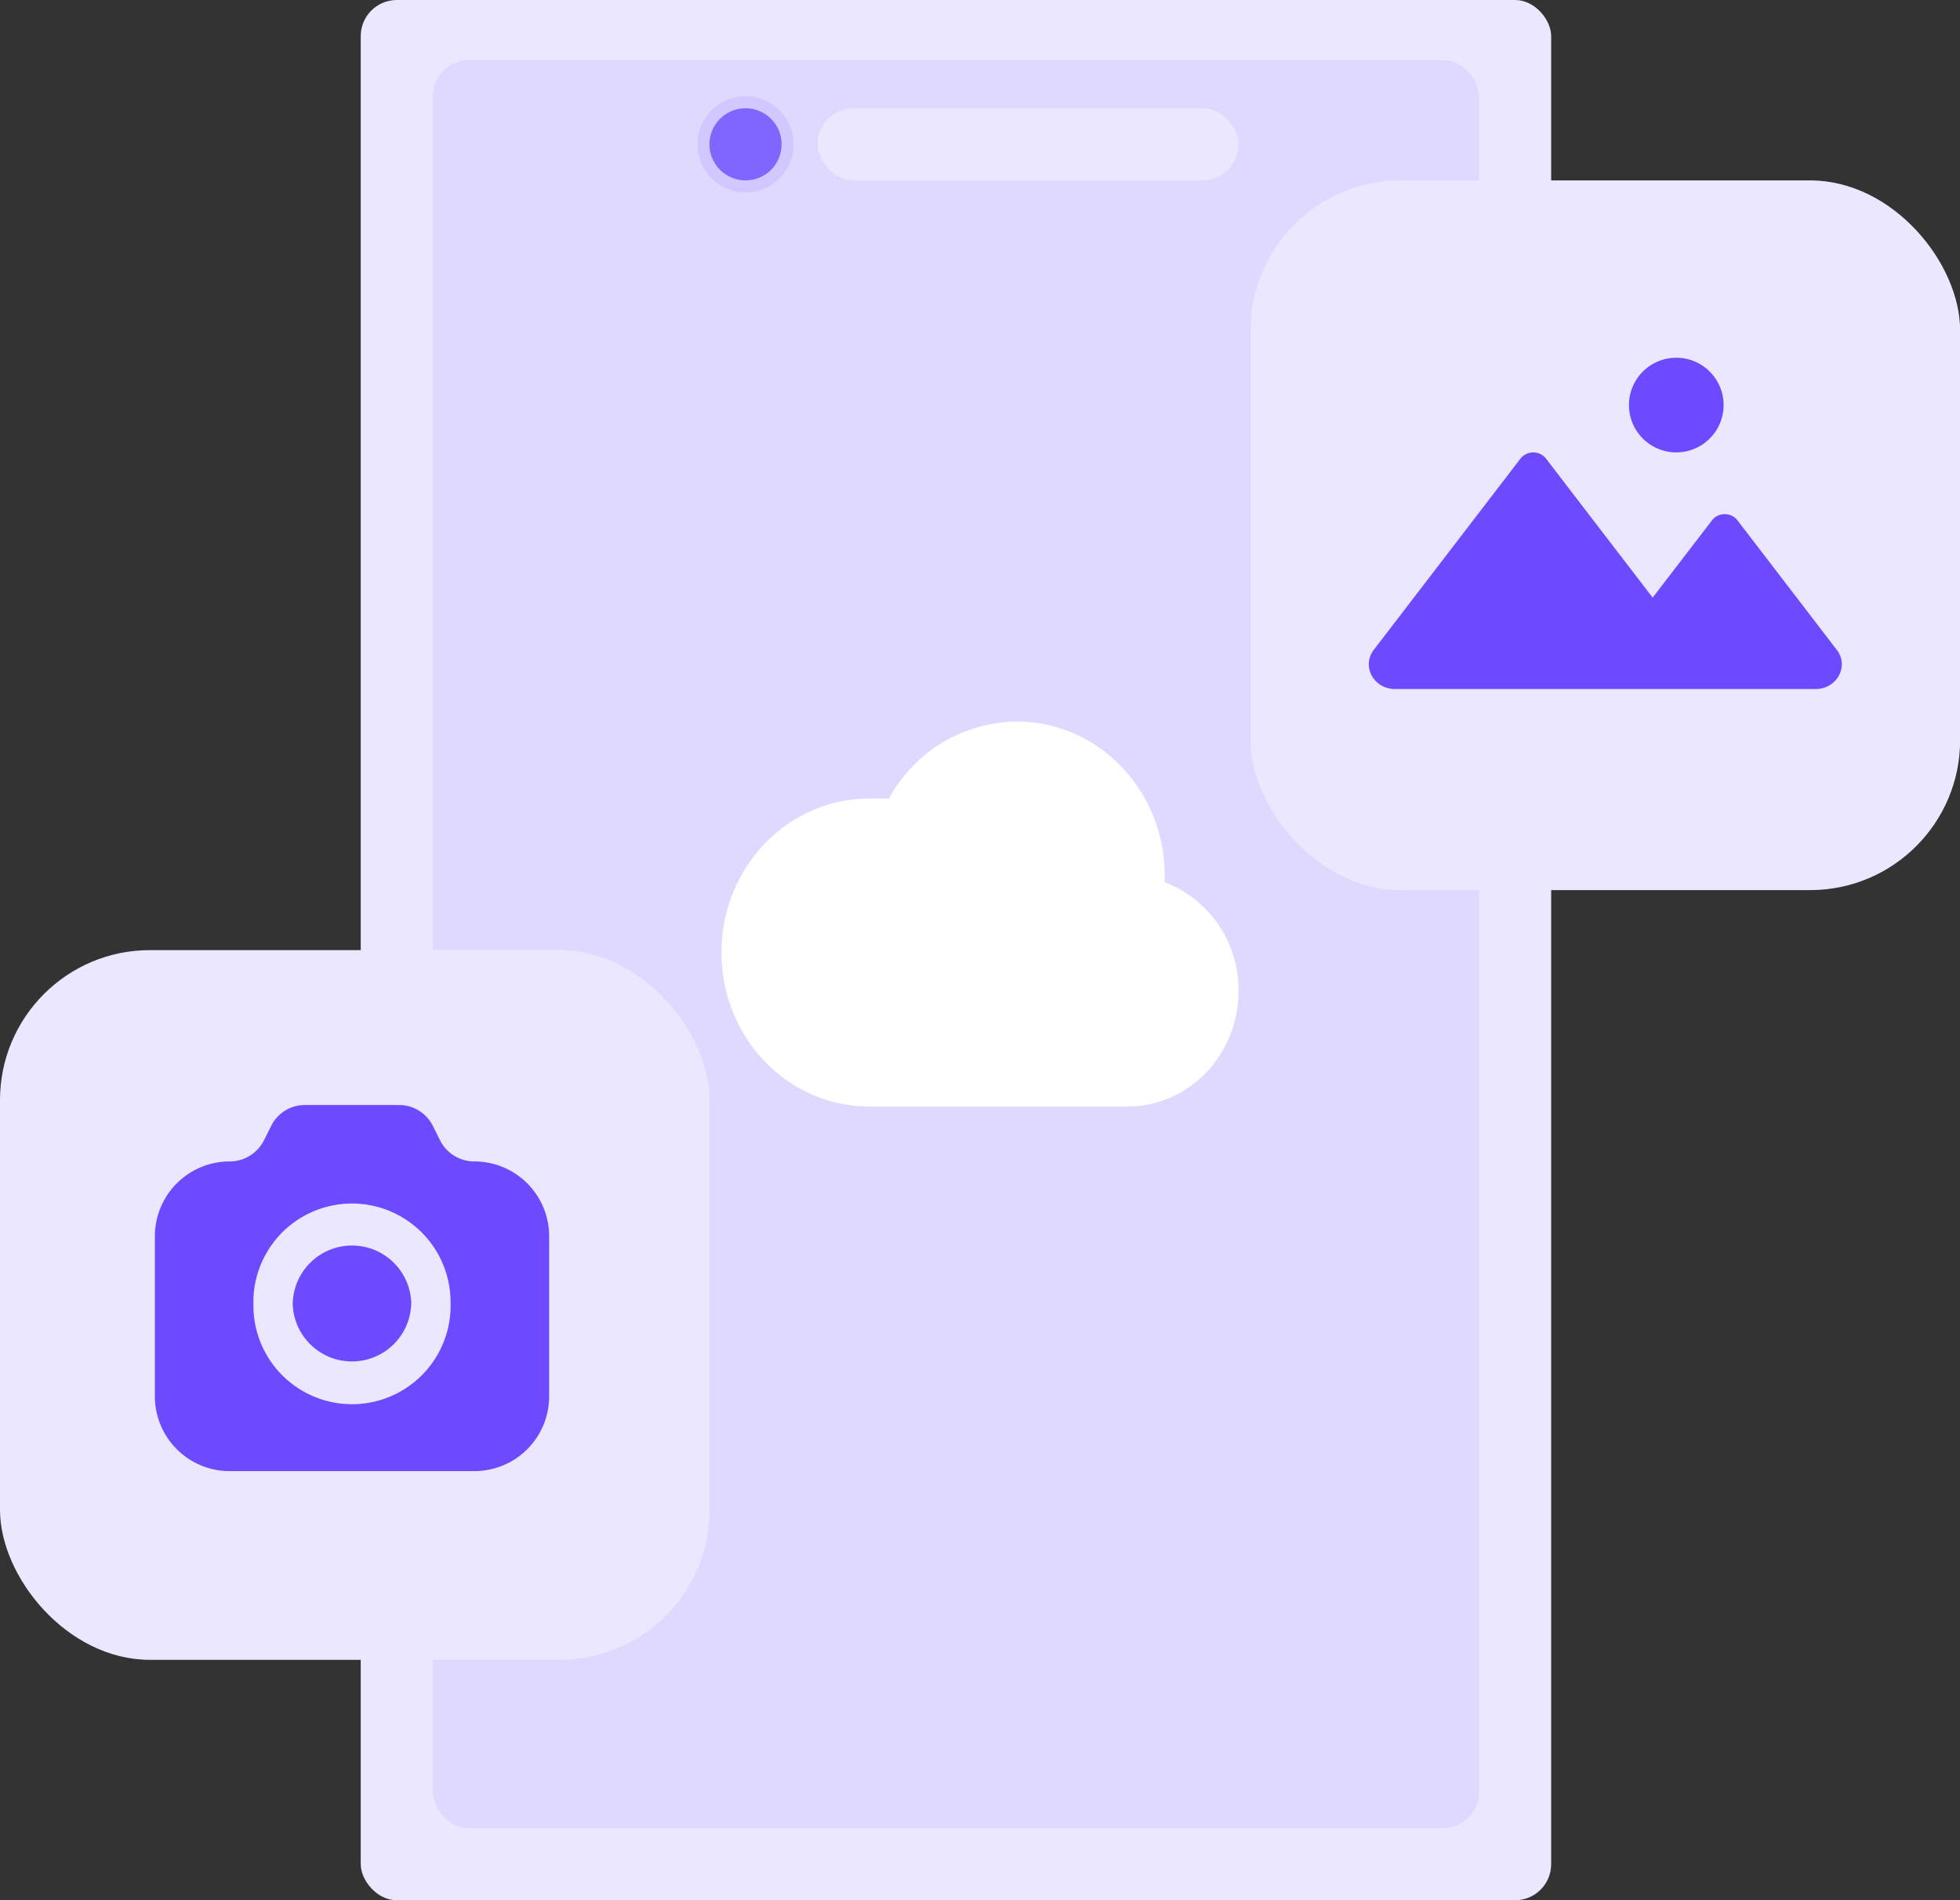 <svg xmlns="http://www.w3.org/2000/svg" width="163" height="158" fill="none">
    <rect width="100%" height="100%" fill="#333333" stroke="none"/>
    <rect width="99" height="158" x="30" fill="#EBE7FF" rx="3" />
    <rect width="87" height="147" x="36" y="5" fill="#E0D9FF" rx="3" />
    <path
        fill="#fff"
        fill-rule="evenodd"
        d="M73.93 66.4h-1.64C65.5 66.4 60 72.13 60 79.2S65.5 92 72.29 92h21.5c5.08 0 9.21-4.3 9.21-9.6a9.59 9.59 0 0 0-6.14-9.05v-.55c0-7.07-5.5-12.8-12.29-12.8a12.2 12.2 0 0 0-10.64 6.4Z"
        clip-rule="evenodd"
    />
    <circle cx="62" cy="12" r="4" fill="#D2C7FF" />
    <circle cx="62" cy="12" r="3" fill="#8264FE" />
    <rect width="35" height="6" x="68" y="9" fill="#EBE7FF" rx="3" />
    <rect width="59.01" height="59.01" y="79" fill="#EBE7FF" rx="12.47" />
    <path
        fill="#6D4AFF"
        fill-rule="evenodd"
        d="M39.44 96.57a6.22 6.22 0 0 1 6.23 6.22v13.3a6.22 6.22 0 0 1-6.23 6.23H19.11a6.22 6.22 0 0 1-6.23-6.22v-13.31a6.22 6.22 0 0 1 6.23-6.22c1.2 0 2.31-.69 2.85-1.77l.6-1.2a3.11 3.11 0 0 1 2.78-1.72h7.86c1.18 0 2.26.67 2.79 1.72l.6 1.2a3.19 3.19 0 0 0 2.85 1.77Zm-15.1 11.7a4.93 4.93 0 1 0 9.86 0 4.93 4.93 0 0 0-9.85 0Zm-3.26 0a8.2 8.2 0 1 0 16.39 0 8.2 8.2 0 0 0-16.4 0Z"
        clip-rule="evenodd"
    />
    <rect width="59.01" height="59.01" x="104" y="15" fill="#EBE7FF" rx="12.47" />
    <path
        fill="#6D4AFF"
        d="M116.01 57.29c-1.77 0-2.8-1.9-1.76-3.26l12.2-15.9c.53-.68 1.6-.68 2.12 0l8.87 11.56 4.94-6.43c.52-.68 1.59-.68 2.11 0l8.26 10.77c1.05 1.35.02 3.26-1.76 3.26h-34.98ZM135.47 33.68a3.93 3.93 0 1 0 7.87 0 3.93 3.93 0 0 0-7.87 0Z"
    />
</svg>

